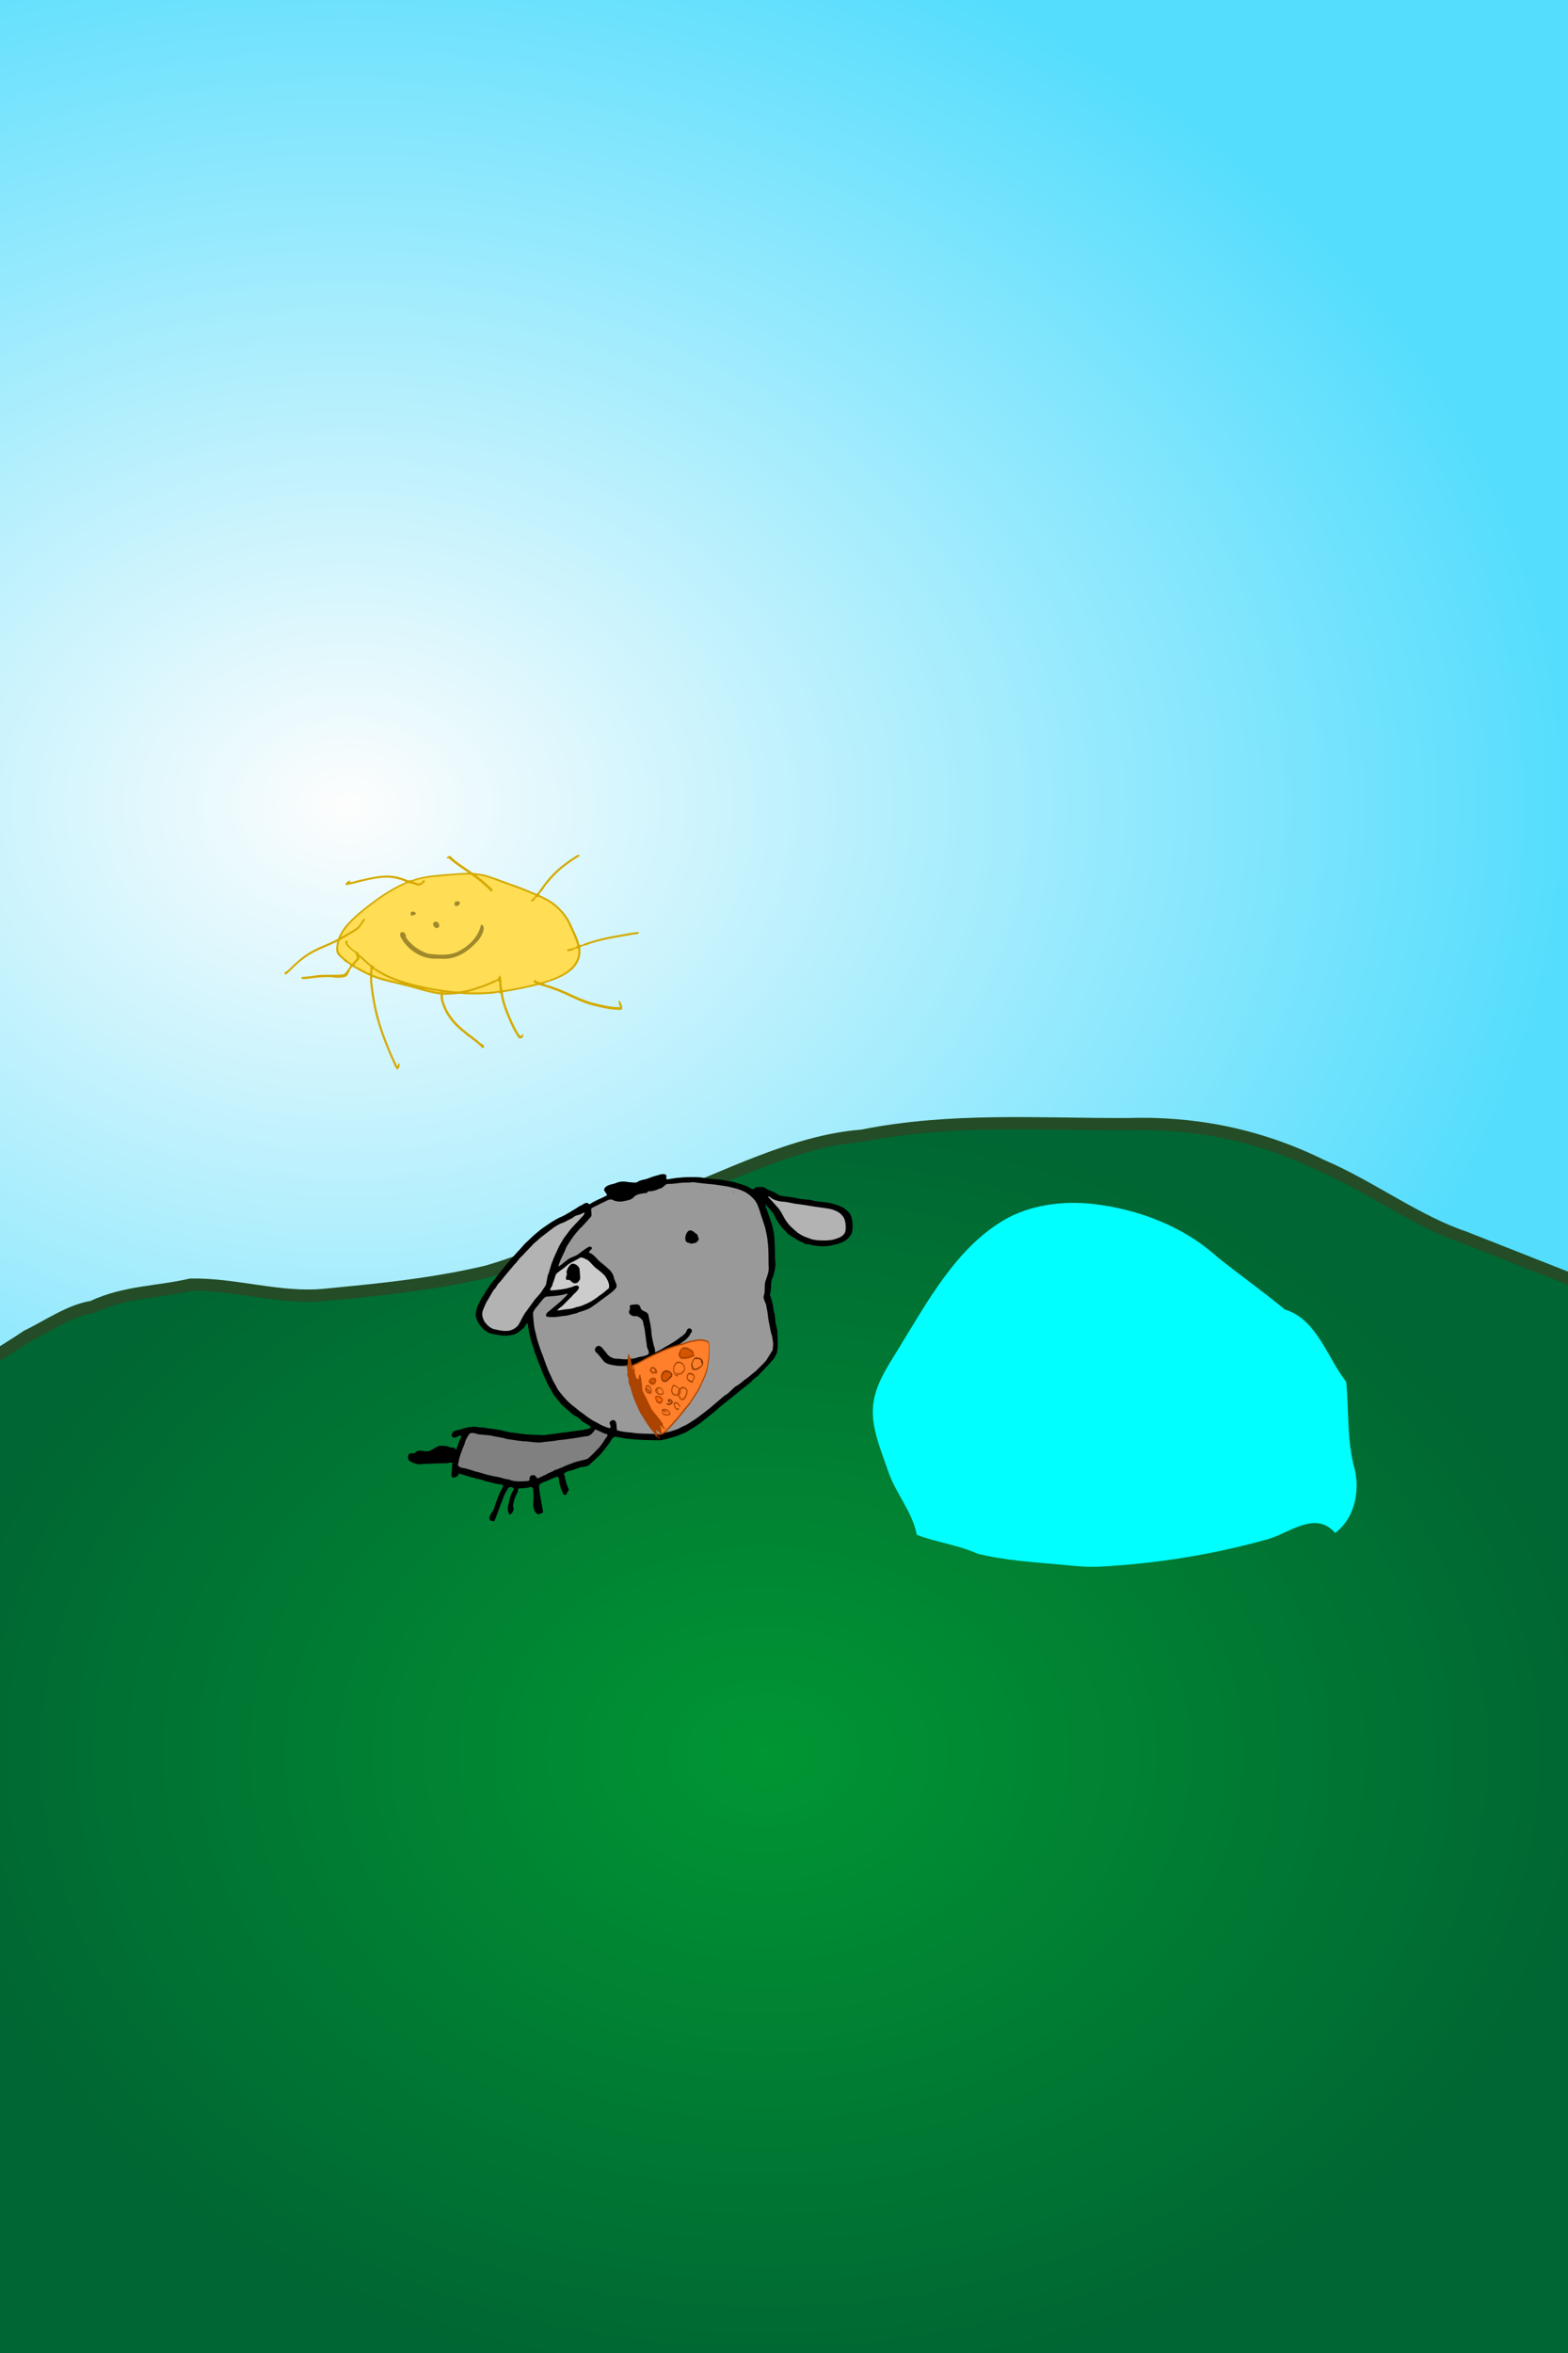 <svg xmlns="http://www.w3.org/2000/svg" xmlns:xlink="http://www.w3.org/1999/xlink" width="2000" height="3000"><rect width="100%" height="100%" fill="#333333" stroke="none"/><defs><linearGradient id="b"><stop offset="0" stop-color="#009633"/><stop offset="1" stop-color="#063"/></linearGradient><linearGradient id="c"><stop offset="0" stop-color="#fff"/><stop offset="1" stop-color="#54deff"/></linearGradient><linearGradient id="a"><stop offset="0" stop-color="#fff"/><stop offset=".5" stop-color="#d4c37f" stop-opacity=".498"/><stop offset="1" stop-color="#a80" stop-opacity="0"/></linearGradient><linearGradient xlink:href="#a" id="e" x1="-45.755" y1="296.36" x2="1051.261" y2="296.36" gradientUnits="userSpaceOnUse" gradientTransform="matrix(2.206 0 0 4.368 96.827 -850.192)"/><radialGradient xlink:href="#b" id="f" cx="502.638" cy="609.739" fx="502.638" fy="609.739" r="564.019" gradientTransform="matrix(1.892 0 0 1.447 23.77 -878.556)" gradientUnits="userSpaceOnUse"/><radialGradient xlink:href="#c" id="d" cx="-298.481" cy="496.389" fx="-298.481" fy="496.389" r="450.22" gradientTransform="matrix(2.688 0 0 3.482 2007.982 -1283.964)" gradientUnits="userSpaceOnUse"/></defs><path transform="rotate(-90 1116 1116)" opacity=".99" fill="url(#d)" stroke="url(#e)" stroke-width="3.104" d="M-2.984-1121.655h2417.292v3132.124H-2.984z"/><path d="M2034.703 798.256l-2115.538 8.805c.093 10.454-17.992-1181.033 5.165-1257.829 36.139-34.884 73.208-52.567 109.79-77.552 27.766-13.492 55.406-33.17 83.407-37.341 41.705-19.694 83.675-18.63 125.694-28.424 57.153-1.057 114.169 18.647 171.241 12.998l38.473-3.809c56.014-5.544 112.052-12.607 167.965-25.802 73.877-21.14 147.167-61.05 220.915-88.083 85.854-32.796 171.467-78.613 257.848-85.196 112.898-22.756 226.008-14.243 339.013-14.738 82.719-2.55 165.479 12.485 247.55 53.007 60.833 25.795 121.073 71.216 182.107 91.534l161.64 63.75c13.793 395.92 4.136 937.003 4.73 1388.68z" fill="url(#f)" stroke="#244c26" stroke-width="15.705" stroke-dashoffset="2.08" transform="translate(0 2232)"/><path d="M506.476 1363.44c-3.166-3.07-4.213-7.76-6.242-11.595-1.585-3.615-3.252-7.332-4.703-10.917-5.065-11.897-9.768-24.159-13.398-36.653-3.589-11.342-5.836-23.135-7.83-34.874-1.075-8.38-2.575-16.762-2.302-25.242-7.728-3.24-14.99-7.502-22.231-11.621-4.263 2.994-4.176 9.32-8.139 12.166-1.738 1.248-4.07 1.44-6.196 1.679-4.074.457-8.668.239-12.287-.506-10.035-.486-20.013.622-29.938 1.957-2.446.402-11.117 1.424-8.259-2.293 7.231-.132 14.422-1.507 21.605-2.35 9.546-.805 19.166.158 28.692-.755 5.741.428 7.51-5.54 10.638-9.095 3.883-4.172-5.823-5.841-7.83-9.34-3.068-3.273-7.74-5.611-8.766-10.295-1.083-4.106.268-9.7.546-13.057-14.007 7.073-29.515 11.634-42.026 21.49-7.943 5.484-14.426 12.785-21.568 19.128-3.157 3.718-4.729-2.677-1.175-2.435 5.14-3.997 9.286-9.283 14.445-13.164 9.783-9.18 21.782-15.625 34.17-20.623 5.902-2.658 11.888-5.151 17.517-8.357 3.081-7.569 7.513-14.53 13.297-20.353 9.07-10.024 19.876-18.137 30.569-26.309 13.25-9.858 27.238-18.979 42.598-25.257-2.935-2.168-9.23-3.776-13.705-4.738-12.732-2.58-25.812.063-38.276 2.9-7.573 1.573-14.957 4.01-22.574 5.337-8.221.927 7.018-10.084 2.804-3.45 5.086-.402 9.912-2.651 14.999-3.368 9.856-2.358 19.834-4.473 29.97-5.071 8.802-.52 17.536 1.277 25.726 4.424 4.366 2.417 8.716 1.603 13.13-.312 16.19-4.85 33.181-5.372 49.903-6.764 5.83-.54 11.691-.759 17.533-1.013-8.457-5.902-17.192-11.487-24.862-18.432-6.734 1.227 2.118-6.252 3.777-1.055 8.224 7.36 17.68 13.056 26.572 19.51 5.781 1.042 11.81 1.28 17.508 2.965 12.765 3.864 25.077 8.973 37.689 13.239 9.1 3.199 17.9 7.178 26.852 10.759 3.183-3.589 5.825-7.89 8.88-11.685 9.57-13.45 22.21-24.41 35.937-33.482 2.711-1.332 8.375-7.1 10.045-3.348-4.158 2.773-8.57 5.339-12.593 8.404-13.008 8.784-24.36 20.025-33.4 32.85-.717 3.09-9.342 8.024-3.913 9.516 9.561 4.17 18.7 9.765 25.726 17.587 6.643 6.61 11.499 14.815 15.015 23.437 3.368 6.834 6.638 13.938 8.646 21.36 2.343 1.89 7.765-2.527 11.233-2.822 12.944-4.47 26.369-7.346 39.88-9.48 8.045-1.327 16.04-3.277 24.18-3.82 2.197 3.788-6.388 2.71-8.96 3.734-18.493 3.312-37.226 5.922-55.06 12.077-3.096 2.054-11.383 1.2-10.17 6.256 1.4 10.745-4.324 21.34-12.72 27.804-9.865 7.76-21.963 12.073-33.846 15.712 1.811 2.027 8.88 2.812 12.587 4.662 18.065 5.984 34.366 16.54 53.061 20.744 10.337 2.553 20.825 5.009 31.55 4.932-.373-1.99-3.588-10.14 0-7.755 1.636 3.715 6.342 12.44-1.656 11.124-10.827-.082-21.4-2.8-31.888-5.214-12.502-3.177-24.075-8.846-35.683-14.236-11.087-5.133-22.712-9.173-34.466-12.37-15.04 4.017-30.357 6.842-45.698 9.421.514 6.706 2.638 13.226 4.638 19.628 4.145 10.61 8.413 21.214 14.075 31.109 1.333 2.98 5.694 8.344 5.913 2.093 4.584 2.895-2.988 9.808-5.601 3.679-6.914-9.886-11.207-21.308-15.83-32.351-2.667-7.122-4.828-14.455-6.066-21.989-2.01-3.61-8.877.312-12.864-.343-13.435 1.168-26.988 1.054-40.433.088a133.696 133.696 0 0 1-20.129 1.203c-.129 3.85.01 7.738 1.813 11.235 1.971 5.744 4.56 11.296 8.268 16.174 8.781 12.638 21.682 21.548 33.716 30.83a34.37 34.37 0 0 0 7.596 5.756c2.784 2.184-.766 6.273-2.864 2.331-4.913-4.718-10.359-8.824-15.844-12.837-2.7-1.197-5.977-5.237-9.204-7.353-10.437-8.763-19.654-19.637-23.948-32.745-2.007-4.257-2.96-8.94-2.668-13.653-15.557-1.816-30.253-7.506-45.441-10.984-13.893-3.785-28.277-6.022-41.656-11.531-.665 4.875.455 10.024.958 14.946.97 7.89 2.316 15.766 3.869 23.573 1.588 6.974 3.278 13.917 5.248 20.725 2.1 6.314 4.077 12.683 6.51 18.907 4.32 11.488 8.914 22.832 14.388 33.84 1.67 5.347 2.033-3.367 3.034-1.562 1.955 1.09.062 7.565-2.398 7.563z" fill="#d4aa00"/><path d="M586.511 1264.104c7.886-1.28 15.885-3.196 23.252-6.018 5.41-1.16 10.332-3.796 15.525-5.633 3.343-2.605 10.551-2.483 10.933-7.276-.326-3.423 1.995.096 2.59.773.553.63.274 1.653.403 2.48.746 4.765.075 11.269 2.153 14.308 14.39-2.218 28.769-4.905 42.815-8.699-3.287-.41-5.369-5.244-.84-4.216 3.697 3.981 8.818 2.708 13.27.762 13.192-4.21 26.973-9.746 35.647-21.07 3.916-5.392 6.132-12.235 5.216-18.994-.772-3.69-6.807 1.506-9.77 1.5-1.983 1.792-7.482-.077-3.136-1.601 3.656-1.514 10.967-1.614 11.872-5.427-3.254-10.407-8.05-20.246-12.7-30.083-7.12-12.463-17.999-23.027-31.198-28.869-3.792-2.514-8.096-4.516-10.53.648-.895 2.871-7.23 3.704-3.718.134 1.725-1.691 7.464-5.565 2.11-6.241-12.285-5.436-24.923-10.011-37.609-14.391-11.41-4.193-22.712-9.271-34.943-10.434.73 2.116 6.728 5.22 9.281 8.02 4.007 3.371 7.89 7.086 11.343 10.707-1.12 5.757-5.712-2.235-8.168-3.488-6.13-5.929-12.846-11.195-19.906-15.967-15.552-.292-30.99 1.84-46.474 2.943-9.394 1.067-18.873 2.573-27.775 5.845 3.863 1.054 9.126 4.688 12.242.201 2.06-3.372 5.798-.803 2.102 1.541-2.88 2.99-6.828 4.751-10.788 2.536-4.622-1.5-9.462-3.593-13.857-.279-14.651 6.508-28.174 15.32-40.898 25.015-12.587 9.56-25.26 19.47-34.76 32.235-1.883 2.853-4.822 7.135-5.143 9.647 6.116-3.503 12.297-6.987 18.281-10.676 4.574-2.884 6.91-7.859 9.99-12.09 4.975-2.763-.235 5.157-1.76 6.616-4.147 7.963-13.165 10.817-20.086 15.655-3.416 2.602-9.61 3.26-9.347 8.67-1.47 5.53-1.436 12.288 3.87 15.772a72.306 72.306 0 0 0 13.179 10.327c1.736-2.574 5.049-4.993 5.98-7.632-.809-3.164-.505-6.482-4.112-7.932-3.816-3.212-8.615-6.093-10.495-10.899-1.343-4.071 5.123-4.135 2.337-.188 2.517 5.128 7.708 8.267 12.121 11.59 2.201-1.245 2.337 4.118 5.189 4.61 4.63 4.05 8.895 8.476 13.773 12.21 2.783-.767 2.91 4.041 6.137 4.602 9.541 6.597 20.477 10.86 31.306 14.78 18.734 6.005 38.11 10.009 57.642 12.54 5.792.483 11.626 1.986 17.454 1.436zM570.34 1265.378c-1.943-.813-8.09-.34-3.232-.01 1.076-.103 2.176.271 3.233.01z" fill="#fd5"/><path d="M611.609 1265.222c8.744-.06 17.551-.695 26.155-2.115-1.422-3.604.281-11.203-2.536-12.741-12.594 6.374-25.959 11.107-39.594 14.632 5.198.513 10.68.28 15.975.224zM562.732 1264.838c-2.99-1.89-9.793-1.457-14.094-2.956-1.895-.21-8.45-1.75-7.921-1.24 6.966 2.05 14.11 3.649 21.322 4.478z" fill="#fd5"/><g fill="#a0892c"><path d="M551.47 1222.214c-17.255-1.52-33-13.114-40.639-27.894-2.724-9.267 8.107-6.885 6.986.957 6.625 9.421 16.78 17.174 28.122 20.582 12.234 1.621 25.749 2.736 37.264-2.071 14.434-7.117 27.12-19.024 30.362-34.902 8.302 1.042-.434 18.108-5.642 22.292-11.338 12.662-27.694 22.977-45.737 21.086-3.571 0-7.145.046-10.715-.05z"/><path d="M555.82 1183.163c-9.312-6.19 3.127-13.114 4.658-2.873-.34 1.91-2.649 3.745-4.659 2.873zM524.514 1167.473c-4.807-10.607 15.396-2.08 0 0zM580.095 1154.133c-3.126-7.594 12.061-5.828 4.357.471-1.17.433-3.628 1.232-4.357-.471z"/></g><path d="M511.938 1253.037c-12.418-4.496-24.962-9.377-35.58-17.4-2.198-.567-2.878 8.189.948 7.99 11.164 4.379 23.013 6.619 34.6 9.508zM472.158 1240.104c.161-3.966 2.164-8.097-2.7-9.998-3.868-3.63-7.775-7.222-11.696-10.787 2.84 4.538-3.885 6.64-5.605 10.205-.422 3.07 6.526 4.3 8.92 6.471 2.65.564 9.972 6.849 11.081 4.109z" fill="#fd5"/><g><path d="M624.904 1937.792c-2.347-4.67 3.551-9.795 5.414-14.715 2.22-7.158 4.625-14.3 7.83-21.062 1.661-3.753 7.197-9.62-.528-9.382-5.04-.84-9.888-2.259-14.86-3.358-5.198-1.169-10.366-3.425-15.468-4.187l-3.011-.924c-5.743-1.081-11.18-3.698-16.978-4.775-1.584-.729-3.753-1.171-2.137 1.318-2.532 1.58-7.828 6.141-9.277.674.312-4.416.433-9.176.871-13.79 1.991-6.033-6.877-.379-10.07-2.178-4.95.76-7.988.17-13.663.59-5.566.14-11.127.365-16.638.895-4.87.197-9.159-1.48-13.495-3.922-3.822-2.45-3.258-10.811 2.206-10.091 4.834 1.547 6.29-4.47 10.982-3.284 4.777.19 9.619 2.357 13.916-.89 4.13-1.784 7.77-5.202 12.282-5.447 3.812.279 7.273.026 10.57 1.49 3.641 1.692 8.165-.06 8.701 4.038 2.207-4.428 3.4-10.04 5.826-14.777 2.691-4.557-.846-4.078-3.952-2.355-3.107 2.284-8.624 1.621-7.05-3.359 1.257-4.757 7.775-4.674 11.774-6.071 5.633-2.093 11.673-2.781 17.62-3.368 4.632 1.403 9.097.718 13.22 1.627 5.39.83 10.835 1.436 16.246 2.387 4.879.72 9.64 2.161 14.509 3.162 4.935.59 8.957 1.043 13.767 1.848 10.195 1.46 20.605 1.41 30.913 1.939 6.059-1.367 12.337-1.282 18.397-2.703a221.388 221.388 0 0 0 17.39-2.231c4.843-.609 9.14-1.254 13.987-1.854 3.005-1.05 8.789-.924 9.398-3.962-4.1-3.124-8.957-4.971-12.643-8.344-3.24-4.384-9.08-5.488-12.858-9.6-4.955-4.484-10.59-8.37-14.637-13.81-2.696-2.898-4.93-6.526-7.529-9.272-2.209-4.483-4.83-8.55-7.131-13.01-1.877-4.233-3.84-8.192-5.697-12.414-2.106-4.632-3.407-9.323-5.504-13.873-2.225-5.195-3.664-10.678-6.09-15.778-.679-4.913-3.204-9.458-4.091-14.425-2.315-6.971-3.397-14.275-4.425-21.526-2.146-.127-3.6 6.398-6.999 7.506-3.547 3.604-7.895 6.744-12.88 7.45-5.203 1.04-10.302 1.256-15.633.364-5.818-1.1-11.986-1.424-17.079-4.745-6.835-4.803-12.431-12.307-13.676-20.819.265-8.788 4.811-16.805 9.11-24.234 2.617-2.765 3.685-6.803 6.405-9.708 2.643-4.556 6.088-8.786 9.609-12.75 3.656-5.65 8.44-10.474 12.376-15.91 5.67-6.423 11.142-13.029 16.992-19.27 3.82-3.933 7.218-8.598 11.538-12.23 4.658-4.335 9.094-8.925 14.196-12.711 3.89-3.575 8.432-6.29 12.737-9.31 4.433-3.111 9.224-5.77 14.027-8.343 4.757-1.73 9.02-4.553 13.489-7 3.726-2.576 8.043-4.526 11.482-7.388 4.48-1.04 8.925-7.4 13.03-2.32 3.693-2.517 7.74-4.53 11.853-6.474 3.488-1.421 7.007-3.242 10.567-5.042.243-3.026-5.736-5.997-2.757-9.356 3.248-4.435 9.292-4.546 14.054-6.245 4.968-2.375 10.902-2.539 16.144-1.268 3.123-.03 7.678 1.077 10.78.209 3.784-2.783 8.084-3.172 12.218-4.266 4.754-1.62 9.349-3.616 14.29-4.69 3.26-1.264 11.965-3.433 11.14 2.08-1.264 4.51 2.804 2.71 5.624 2.365 9.677-1.588 19.495-2.387 29.318-2.113 4.927-.228 9.75.398 14.577 1.244 6.462.798 12.917 1.602 19.416 1.959 7.499 1.677 15.274 2.028 22.513 4.754 5.4 1.453 10.87 3.186 15.618 6.14 2.791 1.66 4.818 1.806 6.728-1.244 4.54.162 9.485-1.495 13.337 1.738 4.01 2.643 8.963 3.653 13.113 6.203 3.735 3.58 9.27 3.293 14.083 4.24 4.758.307 9.236 1.183 13.84 2.233 5.155.902 10.417 1.32 15.604 1.738 3.717 1.335 8.733 1.984 13.031 2.38 5.43.551 10.472.953 15.587 2.682 4.532 1.037 9.42 2.789 13.22 5.053 5.282 3.34 10.383 8.155 11 14.704 1.305 5.168 1.11 10.927.2 16.13-1.488 4.992-5.25 8.834-9.655 11.558-4.31 2.525-9.083 4.055-13.964 4.767-9.202 2.757-19.066 2.112-28.37.244-3.534-1.667-8.192-.089-9.405-2.67-4.1-1.37-7.92-3.152-11.53-5.774-3.608-2.599-7.95-4.015-10.554-7.684-3.457-3.613-7.328-7.28-9.7-11.542-3.35-3.765-4.966-8.62-7.582-12.856-2.716-4.171-6.474-7.504-9.649-11.345-.614 2.931 2.738 8.519 3.586 12.443 2.397 6.746 5.13 13.433 6.258 20.556 3.128 14.21 1.333 28.884 2.862 43.255-.306 6-1.598 11.919-3.734 17.499-3.089 6.67-1 14.47-3.373 21.296 1.405 4.39 3.004 8.837 3.753 13.455.751 2.778 1.122 10.055 2.084 10.208l1.158 9.132c.18 5.625 1.683 8.04 2.52 13.728.047 9.445 1.49 18.902-.7 28.175-1.72 3.785-3.601 7.128-6.476 10.095-2.834 3.187-4.397 5.16-7.363 7.986-3.546 3.923-7.376 7.633-10.775 11.655-2.526 1.173-7.163 5.273-7.45 6.32l-40.521 32.557c-4.22 3.95-8.71 7.64-13.25 11.149-3.872 3.111-7.825 6.219-11.665 9.422-4.091 2.523-7.838 5.664-12.21 7.724-2.809 2.097-6.552 4.327-9.95 5.45-4.757 2.328-10.088 4.039-15.279 5.492-5.035 1.337-10.042 3.221-15.3 3.212-12.653-.025-25.34-.453-37.932-1.737-5.847-.478-11.554-1.813-17.339-2.684-5.124-.13-6.197 6.52-9.254 9.565-3.076 4.366-6.474 8.36-9.828 12.46-4.489 4.702-9.472 8.864-14.152 13.364-4.011 3.734-9.91 2.205-14.487 4.528-4.398 1.151-7.836 3.298-12.763 3.845-2.886 1.495-7.172 2.227-4.492 5.905.569 5.359 2.306 11.084 4.408 15.695 2.122 2.851-1.696 4.886-2.016 7.68.105 1.564-5.383 1.639-4.978-2.088-1.865-2.802-3.11-7.524-4.091-11.403-.227-1.078-.529-7.574-2.218-8.764-3.967.692-8.08 3.133-12.119 4.678-3.982 2.22-12.387 2.9-11.645 8.828.845 10.89 3.46 21.553 5.104 32.307-2.507.56-5.382 3.107-7.52 1.683-8.132-5.416-3.627-19.215-5.116-28.862.292-4.096-1.695-6.668-5.692-4.732-3.878.432-7.458 1.22-11.395 1.018-2.397-.638-2.632 2.978-2.638 4.525-2.041 3.427-3.39 7.016-4.618 10.61-.626 2.95-2.23 7.686-.699 9.402l-.041.437c1.412 3.739-6.059 12.718-6.505 5.603-2.182-4.905.177-9.982 1.17-14.877.716-5.092 2.892-9.981 5.524-14.393.75-3.314-7.78-4.226-7.84.185-2.902 3.604-4.432 8.14-6.15 12.426-1.866 4.588-3.755 8.943-5.184 13.68-1.898 4.8-3.61 9.632-5.417 14.338 0 0-4.854.09-5.752-1.696z"/><path d="M670.086 1888.47c3.748.045 6.4-.23 5.266-4.519 2.309-5.06 7.736-3.894 9.655.755 3.835-.144 7.234-3.49 11.323-4.48 3.42-2.856 8.139-3.195 11.445-6.193 1.75.318 6.483-2.419 9.376-3.252 5.135-2.607 10.687-4.443 15.973-6.46 5.054-1.628 10.653-2.577 15.862-4.162 5.517-4.018 9.972-9.39 14.864-14.145 3.043-3.623 5.688-7.53 8.217-11.502 2.018-2.894 5.36-6-.065-6.515-4.327-1.546-8.848-4.142-12.734-5.63-2.812 4.39-6.663 9.24-12.465 8.83-4.963.882-9.526 1.772-14.532 2.495-6.841.946-13.734 1.916-20.636 2.596-6.953 1.562-14.14 1.39-21.13 2.77-7.537.643-14.957-1.397-22.483-1.464-7.289-.6-14.564-1.914-21.75-2.965-6.42-2.24-13.346-2.43-19.82-4.32-5.376-.527-10.595-1.124-15.962-1.588-3.784-.8-7.591-2.749-11.503-.952-2.629 3.813-5.312 8.006-6.265 12.74-1.845 4.49-3.71 8.904-5.23 13.5-1.108 3.378-2.105 6.664-2.55 10.416-3.027 5.93 4.015 7.2 8.333 7.657 4.345 1.153 8.69 2.369 12.996 4.01 4.817.857 9.376 2.524 14.042 3.887 4.918 1.15 9.792 2.384 14.804 3.126 4.655.941 9.116 2.839 13.866 3.175 6.487 2.962 14.124 2.61 21.103 2.19z" fill="gray"/><path d="M581.414 1851.176c-.96-1.438-.84 1.39 0 0z"/><path d="M840.649 1828.152c6.389-1.414 12.982-2.273 19.154-4.613 5.078-1.135 9.4-4.376 14.198-6.267 4.253-2.065 7.993-4.857 11.994-7.288 2.772-1.984 5.896-4.037 8.58-6.36 3.576-2.41 6.709-5.23 10.174-7.746l19.59-16.729c4.997-1.974 10.624-9.88 15.405-12.362 3.767-2.079 7.073-5.358 10.694-8.036 4.863-3.06 8.963-7.372 13.649-10.708 4.399-4.502 9.148-8.793 13.237-13.54l8.174-13.216.767-7.962-1.477-10.011-1.006-2.656-2.766-13.48c-1.467-6.86-1.715-14.004-3.41-20.838-.087-5.633-5.57-10.152-2.84-15.974 1.096-5.088.302-10.308 1.154-15.379 1.998-6.837 5.427-13.558 4.457-20.9-.273-10.398.14-20.84-1.245-31.166-.337-5.807-1.94-11.517-3.02-17.235-1.53-4.484-2.841-9.032-4.419-13.503-1.664-4.443-2.583-8.903-4.467-13.247-1.556-5.116-4.723-9.635-8.828-13.183a37.057 37.057 0 0 0-12.772-8.029c-4.764-2.257-9.956-2.978-14.99-4.445-6.585-1.396-13.292-2.118-19.943-3.149-7.977-.718-15.942-1.465-23.87-2.584-4.66-.7-7.921.568-11.89.16-7.078.018-14.024 1.63-21.1 1.795-5.943-.924-7.112 5.363-12.385 5.839-3.874 1.971-8.166 3.415-12.568 3.47-3.924-.45-3.421 3.967-6.198 2.229-5.345 1.217-10.853 1.134-14.74 5.799-3.72 3.59-9.063 3.747-13.926 4.972-4.576.512-9.206-.041-13.147-2.283-4.692-1.168-8.814 2.855-13.007 4.064-4.439 2.628-9.269 4.403-13.58 7.16-1.124 3.976 2.56 9.286-2.435 12.435-2.737 3.706-5.882 6.771-8.993 10.208-3.954 3.446-7.066 7.597-10.49 11.576-2.686 3.791-5.405 7.737-7.862 11.645-2.742 3.943-3.906 8.744-6.394 13.098-2.11 4.944-4.86 9.904-5.91 15.112 3.252-1.574 6.608-5.003 9.87-7.183 2.79-2.844 6.585-4.17 9.853-5.66 4.773-1.538 8.175-5.15 12.27-7.851 2.712-1.923 10.335-8.128 10.791-2.18-1.847 2.749-6.683 4.853-.656 6.384 3.918 2.572 6.486 5.99 9.728 9.27 3.42 2.835 7.196 5.661 10.654 9 3.849 3.097 7.222 7.177 8.279 11.953.581 4.43 5.572 10.093 2.532 13.863-3.177 3.875-7.548 6.975-11.349 9.855-4.716 3.13-9.378 6.955-14.076 10.396-3.89 2.245-7.172 5.596-11.48 6.837-4.41 2.13-9.146 2.775-13.525 4.98-5.829.993-11.421 3.348-17.416 3.368-6.73 1.178-13.753 2.115-20.516.76-2.794-3.484 3.053-6.648 5.624-9.014 4.917-4.076 9.964-8.098 14.648-12.503 1.636-2.195 7.824-6.823 6.05-7.956-7.715 2.77-16.004 3.118-24.08 3.95-5.218-.716-7.586 5.015-10.773 7.935-2.792 4.712-7.657 7.781-8.804 13.548.675 9.006 1.133 18.103 3.915 26.77.936 5.469 2.814 10.659 4.487 15.919 1.934 5.963 4.474 11.77 6.476 17.684 2.452 6.893 5.14 13.947 8.563 20.552 1.527 4.154 3.89 8.033 6.007 11.732 1.66 4.119 4.614 7.44 7.379 10.9 4.996 6.135 10.67 11.977 17.096 16.507 2.687 2.113 5.72 5.049 9.142 7.045 4.58 3.614 9.158 7.043 14.258 9.95 4.586 2.193 8.69 5.062 13.43 6.843 3.227 1.135 10.313 5.048 7.756-1.654-3.237-4.945 5.478-9.086 7.188-3.571 1.466 3.099.66 7.382 1.542 10.278 5.979 1.837 12.19 2.553 18.417 2.977 10.566 1.816 21.347 1.201 31.993 1.938a39.3 39.3 0 0 0 3.178-.295z" fill="#999"/><path d="M786.828 1741.285c-5.252-.85-10.95-1.394-15.434-4.496-3.883-3.816-6.684-8.746-10.732-12.286-3.526-3.172-1.472-7.569 2.621-8.711 5.05.734 6.513 5.856 9.953 8.687 2.555 4.799 7.928 7.583 12.796 7.91 4.244-.21 9.843 1.233 14.625.554 4.37-.461 8.781-.687 12.859-2.36 4.038-1.03 8.358-1.384 12.051-3.155 5.341-2.1-1.618-9.053-.592-13.404-1.796-8.826-1.795-17.952-4.505-26.602.145-5.286-4.461-7.77-8.304-9.472-4.625 1.235-12.484-2.342-8.957-8.044 1.334-3.075-2.174-5.44 2.766-6.37 4.368-.08 9.396-2.296 11.01 3.704 1.198 5.39 9.257 4.125 10.088 9.762 1.742 8.068 3.822 16.103 3.986 24.393 1.116 6.445 2.291 12.746 4.362 18.92.291 2.955-.87 5.065 2.89 2.66 5.244-2.208 9.872-5.711 14.965-8.31 4.202-2.552 8.493-4.917 12.3-7.991 3.781-2.9 8.61-5.489 10.377-10.165 2.087-6.163 10.054-.901 4.917 3.486-1.847 4.64-5.902 8.005-9.85 10.786-4.222 2.957-8.483 5.8-12.657 8.744-4.27 2.025-7.896 5.499-12.338 7.08-4.272 2.16-8.236 4.772-12.762 6.363-4.75 1.811-9.69 3.116-14.519 4.658-5.171.528-9.912 3.13-15.205 3.103a66.755 66.755 0 0 1-16.71.556z"/><path d="M817.567 1682.153c2.194-.357-.663.69 0 0zM881.629 1585.965c-2.108-2.064-6.517-.554-7.394-5.192-.526-4.018.744-8.46 3.735-11.305 4.93-2.683 7.718 2.69 11.307 4.208.795 3.616 3.862 6.638.079 9.024-1.034 3.028-6.468 1.869-7.727 3.265zM935.227 1520.428c.068-1.924 1.61.824 0 0zM862.237 1510.05c-.94-1.306 2.103.944 0 0z"/><path d="M719.26 1558.42c-4.732 1.555-9.168 3.961-13.122 6.777-4.573 3.398-8.954 6.818-13.44 10.337-4.21 2.66-7.345 6.706-11.384 9.492-4.75 5.332-10.098 10.365-14.736 15.658-4.234 3.319-6.836 8.302-10.827 11.969-3.127 4.049-6.672 7.769-9.826 11.786-3.307 3.616-5.974 7.887-9.393 11.252-2.697 2.478-3.84 6.772-6.88 8.964-2.203 3.867-4.79 7.918-6.79 11.694-3.074 4.21-4.782 9.235-6.827 14.026-2.058 5.121-.427 10.46 2.174 15.065 3.324 4.113 7.114 8.161 12.445 9.313 6.534 1.354 13.44 3.276 20.07 1.512 4.793-1.523 9.36-4.33 11.68-8.988 2.395-4.158 4.29-8.634 6.95-12.715l13.144-17.989 7.213-8.181 6.702-10.318 2.247-11.923c2.644-5.717 3.451-12.18 6.019-17.974 1.75-4.943 3.971-9.68 6.237-14.35 1.53-3.682 3.467-7.471 5.735-10.93 2.071-4.102 5.12-7.704 7.85-11.286 4.96-7.114 11.806-13.097 17.485-19.792 2.04-1.386 6.217-7.901 1.289-5.11-4.162 2.91-9.119 2.124-12.647 5.929z" fill="#b3b3b3"/><path d="M715.938 1670.234c6.418-1.33 13.321-.82 19.334-3.81 4.986-.382 9.38-2.843 13.911-4.7 5.64-2.653 10.794-6.166 15.635-10.051 4.077-2.513 7.904-6.035 11.776-9.185 1.365-4.57-1.287-9.805-3.606-13.831-2.748-4.268-7.192-7.44-11.02-10.489-4.756-3.1-7.993-8.272-12.488-11.789-3.55-1.178-7.676-5.13-11.158-1.882-5.525 3.508-12.008 5.496-16.675 10.266-3.999 3.541-9.075 6.038-12.592 9.998-1.363 4.377-2.706 8.612-4.421 12.865.358 2.682-5.822 7.478-1.15 7.59 7.657-.665 15.532-1.115 22.84-3.497 3.888-.352 10.106-5.554 12.297-.465-1.062 5.011-6.932 7.941-9.788 12.24-3.401 2.927-6.216 6.238-9.52 9.385-2.336 2.915-7.24 5.272-8.535 7.984 1.727-.087 3.434-.48 5.16-.63z" fill="#ccc"/><path d="M732.532 1636.071c-3.557-.18-4.676-5.634-9.128-4.035-4.214-1.95 1.449-6.706-.963-9.989 1.053-4.121 2.832-8.501 6.723-10.682 4.056-1.108 10.318 3.142 10.132 7.832.204 3.996.833 7.637.64 11.59-1.547 2.785-3.35 5.925-7.404 5.284z"/><path d="M1056.53 1581.322c4.797-.207 9.499-1.595 13.72-3.344 3.8-1.676 7.2-4.361 8.2-8.65.629-5.65.362-11.86-2.243-16.925a21.282 21.282 0 0 0-11.38-9.07c-5.902-2.703-12.415-2.817-18.694-3.955-9.628-1.16-19.262-3.139-28.807-4.24-6.756-.778-13.35-2.976-20.22-3.118-4.997-.901-10.265-1.82-14.214-5.25-2.252-1.672-4.832-1.981-1.752.735 3.147 3.44 6.258 6.663 9.234 10.282 6.27 5.824 8.527 14.203 13.802 20.798 3.4 4.958 8.315 8.652 12.696 12.694 4.274 2.926 8.765 5.517 13.787 6.946 6.56 3.184 14.098 3.305 21.25 3.365 1.54-.059 3.092-.053 4.62-.268z" fill="#b3b3b3"/><path d="M797.233 1523.74c4.466.407 7.238-3.083 10.41-5.507-4.11.16-8.504 2.66-12.515 3.522-4.523.84-2.82 3.324.728 2.086l.675-.053zM785.641 1518.97c2.522-1.57 8.396-2.346 9.066-4.351-4.423.002-9.5.015-13.286 2.391-.154 2.89 2.047 3.658 4.22 1.96z"/></g><g><path d="M872.61 1799.936c-.64-.408.955-.33 0 0z"/><path d="M879.786 1790.634c-1.038 1.32-2.161 2.58-3.213 3.872-1.337 1.73-2.86 3.31-4.153 5.077-1.993 2.658-4.127 5.204-6.21 7.79-1.518 2.147-3.451 3.957-5.167 5.943-.984.974-1.837 2.065-2.81 3.056-1.342 1.905-3.246 3.304-4.666 5.14-1.725 1.593-3.157 3.491-5.026 4.935-1.144.895-2.257 1.905-3.687 2.303-1.206.45-2.483.65-3.73.915-1.337.98-2.637-1.165-1.28-1.929.538-.148 2.81.063 1.726-.828-1.33-.783-2.433-1.885-3.657-2.803-.26-.485-1.641-1.327-.993-.16.643 1.563 1.25 3.18 1.472 4.862.281 1.313-1.164 1.534-1.708.476-.854-.725.674 1.175 1.298 1.199 1.226.78 2.684 1.518 3.284 2.922-.19 1.185-1.323-.068-1.598-.573-1.405-1.041-3.34-1.508-4.188-3.187-.414-1.37-.763-2.852-2.021-3.746-.987-1.218-2.084-2.372-3.053-3.604-1.183-1.521-2.266-3.114-3.4-4.677-1.27-1.786-2.5-3.597-3.633-5.473-.98-1.233-1.622-2.701-2.475-4.028-1.579-2.704-3.594-5.148-4.906-8.01-1.194-2.424-2.381-4.863-3.301-7.406-.709-.962-1.032-2.075-1.49-3.161-.671-1.161-1.056-2.486-1.531-3.706-.459-.889-.88-1.822-1.106-2.779-.535-1.486-1.187-2.935-1.604-4.465-.456-.96-.38-1.956-.936-2.86-.251-1.124-.697-2.193-.977-3.324-.215-1.112-.59-2.118-.86-3.233-.132-1.023-.718-1.854-1.083-2.809-.919-2.178-1.664-4.534-1.34-6.925.198-1.542-.784-2.888-1.05-4.364-.261-1.145-.785-2.217-.977-3.372.13-.89 1.45-1.17.784-2.26-.362-1.97-.713-3.94-.909-5.938-.011-1.15-.647-2.453-.022-3.51.51-.512 1.5.06 1.19-1.024-.098-1.441-.07-2.89-.082-4.335-.058-1.512-.013-3.024.046-4.534.115-.996-.108-2.11.365-3.016 1.173-.648 1.982.683 1.739 1.77-.232.368-.522 1.993.447 1.61 1.235-.733 1.525 1.163 1.404 1.73.02.85.29 1.444.122 2.411-.07 1.444.894 2.615.778 4.083.167.767-.14 2.6 1.062 1.647 1.251-.797 2.654-1.285 3.946-2.008 1.023-.402 2.018-.877 2.996-1.362 1.179-.604 2.302-1.309 3.522-1.833 1.274-.784 2.692-1.31 3.911-2.181a102.392 102.392 0 0 1 8.468-4.34c1.237-.723 2.609-1.14 3.838-1.896 1.67-.603 3.273-1.366 4.829-2.22 1.292-.535 2.585-1.062 3.802-1.758 2.309-1.182 4.781-1.998 7.118-3.11 1.577-.512 3.021-1.354 4.64-1.748 1.324-.494 2.726-.713 4.013-1.304a35.632 35.632 0 0 1 4.427-1.48c1.61-.47 3.224-.91 4.793-1.507 2.413-.63 4.952-.925 7.21-2.043 1.238-.613 2.564-.976 3.86-1.426 1.7-.357 3.425-.582 5.109-1.021 1.709-.358 3.42-.66 5.123-1.041 1.98-.347 4.003-.486 6.012-.567 1.089.208 2.228.255 3.25.655 1.13.159 2.14.58 3.249.768 1.196.374 2.62.715 3.025 2.092.632 1.347.88 2.812.955 4.286.21 2.493.182 5 .076 7.497.047 1.895-.09 3.788-.079 5.683-.177 3.33-.677 6.63-1.137 9.924-.505 2.81-.807 5.66-1.49 8.437-.985 4.316-2.844 8.353-4.56 12.41a247.146 247.146 0 0 1-2.965 6.327c-.55 1.051-.882 2.177-1.498 3.204-.493 1.358-1.297 2.594-1.809 3.948-.867 1.207-1.429 2.594-2.34 3.765-1.246 1.513-2.018 3.35-3.28 4.857-1.661 2.587-3.358 5.161-4.798 7.88-.33.495-.681.978-1.09 1.41z" fill="#a40"/><path d="M880.488 1786.865c.763-1.583 1.84-2.994 2.749-4.497 1.252-1.963 2.605-3.86 3.791-5.862 1.074-1.485 2.116-2.994 2.967-4.619 1.2-2.304 2.29-4.667 3.384-7.024 1.28-2.564 2.41-5.196 3.676-7.767.341-1.088.966-2.032 1.27-3.142.684-1.388 1.156-2.861 1.667-4.316.542-1.272.833-2.635 1.22-3.961.273-1.564.719-3.093.894-4.675.443-2.687.883-5.366 1.3-8.057.069-1.247.347-2.49.34-3.73.23-1.359.123-2.753.203-4.127.066-2.85.285-5.71.137-8.558-.09-1.293-.202-2.586-.728-3.787-.365-1.346-1.672-1.862-2.901-2.113-2.528-.63-5.074-1.646-7.726-1.213a28.914 28.914 0 0 0-4.12.376c-2.632.59-5.29 1.051-7.927 1.621-1.474.164-2.905.63-4.273 1.181-1.604.384-2.94 1.518-4.62 1.646-1.556.458-3.15.783-4.722 1.18-1.338.6-2.803.792-4.167 1.325-1.567.332-3.053.925-4.546 1.49-1.366.483-2.81.717-4.137 1.31-1.865.628-3.718 1.304-5.496 2.152-2.106.807-4.212 1.628-6.225 2.657-1.73.873-3.512 1.637-5.26 2.464-1.509.784-3.078 1.444-4.588 2.213-1.528.619-2.93 1.51-4.451 2.153-1.605.786-3.24 1.498-4.763 2.442-2.293 1.26-4.556 2.592-6.902 3.75-1.295.86-2.782 1.361-4.141 2.108-2.112 1.1-4.707 1.599-6.207 3.605.318.97-.032 2.433 1.25 2.786-.178.522.77.07.335-.55-.221-.983-1.475-2.549.175-2.896 1.333.551.95 2.384 1.36 3.528.205 2.311.218 4.678 1.037 6.881.572 1.77 1.052 3.591 1.635 5.334.536-.965 2.16-1.043 2.264.323-.087.716.633 1.187.453.208-.027-1.57.126-3.146.447-4.683.128-1.498 2.402-1.532 1.881.122-.388 1.199.806 2.055.736 3.151.149 1.956.473 3.883.69 5.83.341 1.352.277 2.765.462 4.142.236 2.114.402 4.25.97 6.305.498 1.7 1.527 3.172 2.263 4.772a94.234 94.234 0 0 0 1.672 3.32c.589 1.279 1.27 2.504 1.818 3.802.573 1.105 1.156 2.21 1.65 3.355.424 1.096 1.193 2.181 1.631 3.354.674 1.363 1.45 2.67 2.036 4.076.744 1.435 1.936 2.561 2.778 3.932.87 1.026 1.823 1.982 2.527 3.136.697.801 1.367 1.646 2.076 2.47.59.867 1.312 1.578 1.928 2.43 1.38 1.59 2.58 3.326 3.802 5.037.5 1.066 1.688 2.035 1.425 3.312-.911 1.081.994 2.008 1.443 2.95.438.84 2.07 1.816.897 2.772-1.05-.135-1.673-1.519-2.64-2.054-.976-.817-1.91-1.658-2.855-2.509-1.29-.952.176 1.268.225 1.922.527 1.72 1.296 3.43 1.155 5.27.285.742-.814 2.687.65 1.903 1.957-.523 3.377-2.034 4.855-3.318 2.306-2.306 4.413-4.796 6.73-7.09 2.517-2.97 5.095-5.89 7.792-8.7.75-.907 1.482-1.831 2.203-2.762 1.475-1.986 3.204-3.795 4.596-5.854 1.897-2.38 3.813-4.747 5.853-7.005 1.235-1.6 2.593-3.098 3.853-4.67.108-.173.194-.36.244-.557z" fill="#ff7f2a"/><path d="M865.828 1797.047c-1.06 1.356-3.118.55-3.986-.624-1.507-1.664-2.478-3.892-2.507-6.149.027-1.212.674-2.613 2.064-2.639 2.014-.074 3.773 1.247 4.976 2.753.862.983 1.607 2.44 1.096 3.742-1.15-.205-1.13-2.178-2.122-2.885-.998-1.006-2.451-2.152-3.946-1.651-1.138.75-.628 2.337-.214 3.368.493 1.103 1.16 2.243 2.21 2.886.98.702 1.722-1.531 2.446-.13.175.418.183.92-.017 1.329zM873.286 1783.81c-1.043.922-2.478 1.566-3.882 1.324-1.264-.406-2.199-1.48-2.654-2.704-.814-.936-1.153-2.311-2.114-3.086-1.21.223-2.455.118-3.658-.156a5.3 5.3 0 0 1-3.368-1.76c-.933-1.071-1.295-2.599-1.434-4.012-.133-1.35.14-2.747.597-4.024.467-1.306.523-3.223 2.135-3.569 1.722-.516 3.351.633 4.649 1.633.988.868 2.01 1.759 2.711 2.873 1.223.769 1.614-1.469 2.825-1.636 1.13-.655 2.472-.651 3.682-.228a7.412 7.412 0 0 1 3.668 2.986c.47.973.56 2.13.46 3.193-.158 2.46-1.252 4.719-2.142 6.974a12.843 12.843 0 0 1-1.475 2.191z" fill="#a40"/><path d="M873.508 1780.43c.95-2.379 2.192-4.816 2.01-7.447-.283-1.51-1.792-2.484-3.194-2.83-1.216-.315-2.444.182-3.347.995-.904.584-1.462 1.43-.823 2.438.366 1.318-.053 2.697-.917 3.721-.766.701-1.65 1.763-.503 2.605 1.26-.42.966 2.815 2.191 3.33 1.576.595 3.159-.55 3.98-1.839a8.48 8.48 0 0 0 .603-.972z" fill="#ff7f2a"/><path d="M866.816 1775.374c.557-.46.171-2.54-.402-1.132-.127.592-1.048 2.15-.386 2.203.306-.322.59-.672.788-1.071zM864.393 1777.246c-.029-1.644.187-3.399 1.222-4.733.74-1.146-.807-2.04-1.43-2.86-1.144-1.31-2.822-2.418-4.625-2.256-1.384.302-1.347 1.96-1.623 3.091-.376 1.537-.678 3.328.021 4.747.594 1.206 1.921 2.042 3.186 2.471 1.052.287 2.218.318 3.246-.049.07-.134-.012-.273.003-.411z" fill="#ff7f2a"/><path d="M854.519 1803.694c-1.047.835-2.477.83-3.743 1.013-2.166.072-4.59-.503-5.873-2.402-.399-.594-1.297-2.075-.46-2.396.904.66 1.182 1.949 2.293 2.4 1.802.947 3.982.991 5.921.494 1.74-.417.8-2.472-.211-3.172-1.17-1.104-2.72-1.662-4.294-1.86-.52-.165-2.962.295-1.453.663 1.102.231 2.296.27 3.134 1.117.716.224 1.387 1.57.117 1.153-1.26-.493-2.614-.513-3.892-.93-.979-.307-2.995-1.325-1.852-2.521 1.633-1.339 4.027-1.356 5.885-.476 1.872.631 3.602 1.878 4.441 3.711.553.948.925 2.362-.013 3.206z" fill="#a40"/><path d="M876.794 1771.5c-.202-.187.33.002 0 0z"/><path d="M883.073 1763.247c-1.142-.574-2.286-1.118-3.519-1.416-1.435-.899-2.859-2.107-3.422-3.758-.394-1.451-.492-3.027.037-4.455.193-1.202 1.056-2.18 1.937-2.917 1.622-.77 3.583-.586 5.083.382 1.354.703 2.183 2.025 2.708 3.41.057 1.016.604 2.162-.218 3.033-.907 1.003-1.134 2.32-1.47 3.577-.242.775-.57 1.547-1.136 2.144z" fill="#a40"/><path d="M883.379 1759.999c.355-1.305.618-2.708 1.376-3.838.368-1.127-.702-2.077-1.458-2.744-.91-.594-2.098-.972-3.22-.975-.722-.002-1.65.036-2.077.618-1.025 1.395-1.294 3.826.076 5.19.754.91 1.818 1.554 2.927 1.915.719.233 1.623.511 2.264.111.037-.022.052-.119.052-.119z" fill="#ff7f2a"/><path d="M892.627 1744.26c-1.169.846-2.362 1.662-3.785 2.098-1.765.719-4.1.774-5.522-.655-1.183-1.444-1.401-3.372-1.528-5.167-.04-2.058.77-4.018 1.763-5.783.757-1.408 1.593-3.035 3.043-3.711 1.386-.647 3.089-.248 4.59.051 1.205.24 2.453.618 3.42 1.376.704.552 1.15 1.387 1.566 2.179.309.588.59 1.216.672 1.874.137 1.109-.005 2.266-.325 3.336-.615 1.147-1.37 2.256-2.424 3.039-.448.574-.93.97-1.47 1.362z" fill="#803300"/><path d="M893.023 1742.177c.806-.085 1.54-1.39 2.086-1.987.376-1.221-.415-2.607-.879-3.632l-.608-2.482c-.928-.96-2.412-1.361-3.514-1.205l-3.133-.094c-1.356-.07-2.015 1.614-2.57 2.607-.828 1.547-1.486 3.273-1.179 5.058.204 1.572.73 3.311 1.914 4.375.276.248.691.304 1.06.335.399.032.8-.073 1.187-.17 1.016-.251 2.085-.488 2.955-1.061.353-.217.788-.328 1.07-.65" fill="#ff7f2a"/><path d="M857.286 1789.482c-1.275 1.076-2.808 2.193-4.577 1.917-1.059-.235-2.22-.765-2.682-1.818-.457-1.516 1.644.05 2.322.18 1.148.091 2.224-.536 3.16-1.117 1.313-.691 1.136-2.183-.2-2.645-.469-.643-2.475-.686-1.368.332.948.312 1.8 2.27.199 2.054-1.283-.529-2.276-2.036-2.164-3.436.329-1.528 2.332-1.352 3.37-.695 1.39.798 2.93 2.153 2.736 3.91a2.01 2.01 0 0 1-.796 1.318z" fill="#803300"/><path d="M843.084 1789.781c-1.125-.185-2.343-.052-3.372-.54-.918-.435-1.69-1.194-2.277-2.023-.445-.629-.97-1.368-.872-2.14-.599-1.334-1.169-2.877-.641-4.33.872-1.39 2.78-1.354 4.214-1.114 1.66.43 3.141 1.45 4.338 2.649 1.207 1.495 1.358 3.812.072 5.31-.393.885-2.11.957-1.135 1.949.035.177-.193.26-.327.24z" fill="#a40"/><path d="M844.024 1785.482c.5-1.439-.712-2.73-1.917-3.316-1.383-.774-3.169-1.428-4.691-.668-1.041.874-.077 2.421.424 3.37.784 1.007 1.499 2.496 2.909 2.626 1.33-.054 2.813-.659 3.275-2.012z" fill="#f60"/><path d="M871.9 1749.693c-1.03.96-2.099 1.897-3.317 2.602-1.735.84-3.92.489-5.357-.777-1.47-.29-.48-2.512.544-1.027 1.531.91 3.621.855 5.038-.263 1.591-1.138 2.907-2.68 3.709-4.466.496-1.88-.374-3.832-1.519-5.3-1.297-1.465-3.153-2.563-5.139-2.63-.355.418-1.699-.252-2.332.534a9.627 9.627 0 0 0-2.534 2.81c-.864 1.183-.964 2.685-1.12 4.089-.212 2.895.962 5.957 3.307 7.732 1.261-.46 2.328 1.09 1.228 1.93-1.511.253-2.687-1.02-3.533-2.108-2.122-2.566-2.626-6.144-2.082-9.348.154-1.037.581-2.02.951-2.99.868-1.502 1.967-2.954 3.406-3.938 1.714-.991 3.819-.63 5.519.2 2.77 1.37 4.66 4.194 5.202 7.202.143 1.708-.282 3.46-1.342 4.824-.207.31-.42.616-.628.924zM884.852 1729.82c-.956-.866-1.946.334-2.85.648a31.795 31.795 0 0 1-6.573 1.902c-.546.097-1.105.099-1.66.115-1.13.035-2.272.109-3.394-.03-.885-.272-1.803-.262-2.581-.47-.29-.913-1.075-1.588-1.487-2.45-.399-.833-.92-1.682-.942-2.604-.02-.841.388-1.649.74-2.413.954-2.078 1.853-4.406 3.668-5.798.983-.755 2.31-1.093 3.549-1.107 1.853-.02 3.812.457 5.343 1.541.998.616 2.032 1.174 3.021 1.806 1.35.228 1.978 1.764 2.863 2.64.267 1.183.312 2.412.794 3.55.328.916.201 2.024-.49 2.67z" fill="#a40"/><path d="M879.256 1729.338c-.25-.056.117.271 0 0z"/><path d="M868.338 1722.07c-.672.96-.286 2.327-.47 3.484-.124.775-.668 1.568-.429 2.315.318.992 1.285 1.772 2.247 2.172.849.354 1.84.05 2.76.058 1.129.01 3.386-.014 3.386-.014 1.84-.303 5.839-1.13 6.825-2.231.288-.456 1.143-.433 1.143-1.036-.275-.95-.332-2-1.32-2.602-.995-.627-1.939-1.337-2.948-1.941-.89-.754-1.863-1.446-2.954-1.842-.557-.202-1.176-.146-1.76-.245-.706-.12-1.396-.524-2.104-.422-1.632.236-3.432.953-4.376 2.305z" fill="#d45500"/><path d="M845.315 1777.9c-1.424 1.01-3.276.588-4.827.166-2.276-.89-4.475-2.776-4.828-5.312-.14-1.198.863-2 1.654-2.705.666-.949 1.81-1.333 2.917-1.42 2.337-.024 4.313 1.73 5.442 3.644.749 1.511 1.35 3.54.22 5.021a3.524 3.524 0 0 1-.578.605z" fill="#a40"/><path d="M845.28 1775.86c.76-2.47-1.342-5.012-3.716-5.51-1.119-.256-2.573-.013-3.178 1.052.111 1.064 1.115 1.866 1.03 3.032.42 1.131-.634.91-.828.026-.612-.58-1.144-1.78-1.645-2.078-.349 1.123.66 2.068 1.443 2.725 1.603 1.386 3.903 2.462 6.012 1.633.387-.174.721-.481.882-.88z" fill="#ff7f2a"/><path d="M855.79 1756.624c-1.456 1.172-2.772 2.489-4.108 3.793-1.048.933-2.455 1.483-3.845 1.607-2.058.074-3.63-1.64-4.27-3.447-.765-2.27-.663-4.853.439-7.002.787-2.09 2.613-3.776 4.75-4.403 2.08-.503 4.139.498 5.863 1.564 1.421 1.048 3.092 2.465 3.01 4.402-.176 1.37-.863 2.522-1.838 3.486z" fill="#803300"/><path d="M856.178 1753.325c.186-1.73-1.535-2.778-2.851-3.49-1.626-.903-3.815-1.434-5.454-.275-1.56.862-2.59 2.403-3.113 4.074-.49 1.315-.617 2.8-.04 4.11.472 1.42 1.792 2.957 3.448 2.567 1.257-.119 2.152-.993 3.107-1.708 1.222-.462 1-2.191 2.283-2.48 1.167-.202 1.795-1.643 2.496-2.547.05-.08.088-.164.124-.251z" fill="#d45500"/><path d="M830.598 1776.465c-1.034.78-2.512.682-3.557-.017-1.362-.409-2.796-1.01-3.313-2.469-.648-1.255-1.04-2.683-.713-4.09.147-1.29.549-2.655 1.664-3.444.71-.876 1.94-.555 2.787-.095 1.886.841 2.587 2.908 3.296 4.682.612 1.735.957 3.818-.164 5.433z" fill="#a40"/><path d="M829.83 1774.7c.476-1.516-.263-3.054-.798-4.45-.564-1.132-1.384-2.586-2.869-2.412-1.058.162-2.388 1.902-1.333 2.742.742.39.848-1.465 1.584-.387.772 1.052 1.481 2.189 2.594 2.905.776.77.135 1.902-.765 1.872.047.837 1.541.283 1.587-.27z" fill="#ff7f2a"/><path d="M827.382 1773.81c-.469-.69-2.14-1.904-2.624-1.135.333 1.039 1.743 2.188 2.669 1.203z" fill="#ff7f2a"/><path d="M835.05 1764.633c-.811.563-1.862.879-2.848.818-1.03-.063-2.364-.326-2.851-1.212-.589-1.002-1.87-1.654-2.004-2.792-.096-.815.386-1.667.934-2.278 1.27-1.421 3.014-2.961 5.017-2.743 1.584.031 3.355.903 3.682 2.591.42 1.54-.372 3.069-1.038 4.414-.252.432-.481.918-.891 1.202z" fill="#a40"/><path d="M835.09 1761.966c.559-.963 1.161-2.843-.127-3.433-1.225-.404-2.617-.326-3.83.082-1.276.39-2.537 2.052-1.224 3.15 1.084.914 2.607 1.556 4.037 1.26a1.733 1.733 0 0 0 1.144-1.059z" fill="#d45500"/><path d="M837.73 1750.787c-1.052.567-2.32.372-3.459.264-.642-.285-1.182.286-.937.925-1.348-.346-2.044-1.672-2.883-2.636-.745-.209-2.35-.386-1.294-1.385.048-1.225-.368-2.557.48-3.647 1.063-1.838 3.88-1.969 5.326-.52 1.775 1.354 3.609 3.315 3.358 5.724-.052.472-.221.958-.592 1.275z" fill="#a40"/><path d="M837.06 1748.39c-.27-1.2-.616-.386-.57.363-.33 1.338 1.202.417.57-.364zM835.217 1748.626c.288-1.544-.587-3.209-2.117-3.688-1.318-.663-2.485.483-1.954 1.828.082 1.628 1.786 2.057 3.042 2.51.482.158 1.077-.089 1.029-.65z" fill="#ff7f2a"/><path d="M835.815 1826.227c-.455.278.4.47 0 0zM832.503 1798.636c-.286-.127.112-.04.054.077zM838.91 1828.49c-.272-.191.553-.125 0 0zM828.24 1820.738c-.573 0-.123-.278 0 0z"/></g><path d="M1702.927 1954.436c-26.184-30.293-61.204 2.926-90.241 9.183-68.345 18.904-138.945 29.986-209.617 33.792-17.178.925-34.408-1.124-51.538-2.695-34.963-3.204-70.413-5.226-104.432-13.71-26.237-11.732-54.555-14.893-77.744-24.213-5.474-29.249-27.108-52.998-36.556-81.107-9.125-27.147-21.953-55.245-19.177-83.75 2.53-25.98 18.177-49.31 31.878-71.528 37.248-60.404 73.71-128.712 134.845-164.747 33.129-19.526 75.276-24.958 113.493-20.692 57.158 6.38 115.686 28.44 158.74 67.61 28.436 22.743 58.171 43.822 86.256 67.01 40.703 12.112 54.275 61.783 78.209 92.114 3.772 37.438.531 75.454 11.08 112.327 6.628 29.46-1.45 63.116-25.196 80.406z" fill="#0ff"/></svg>